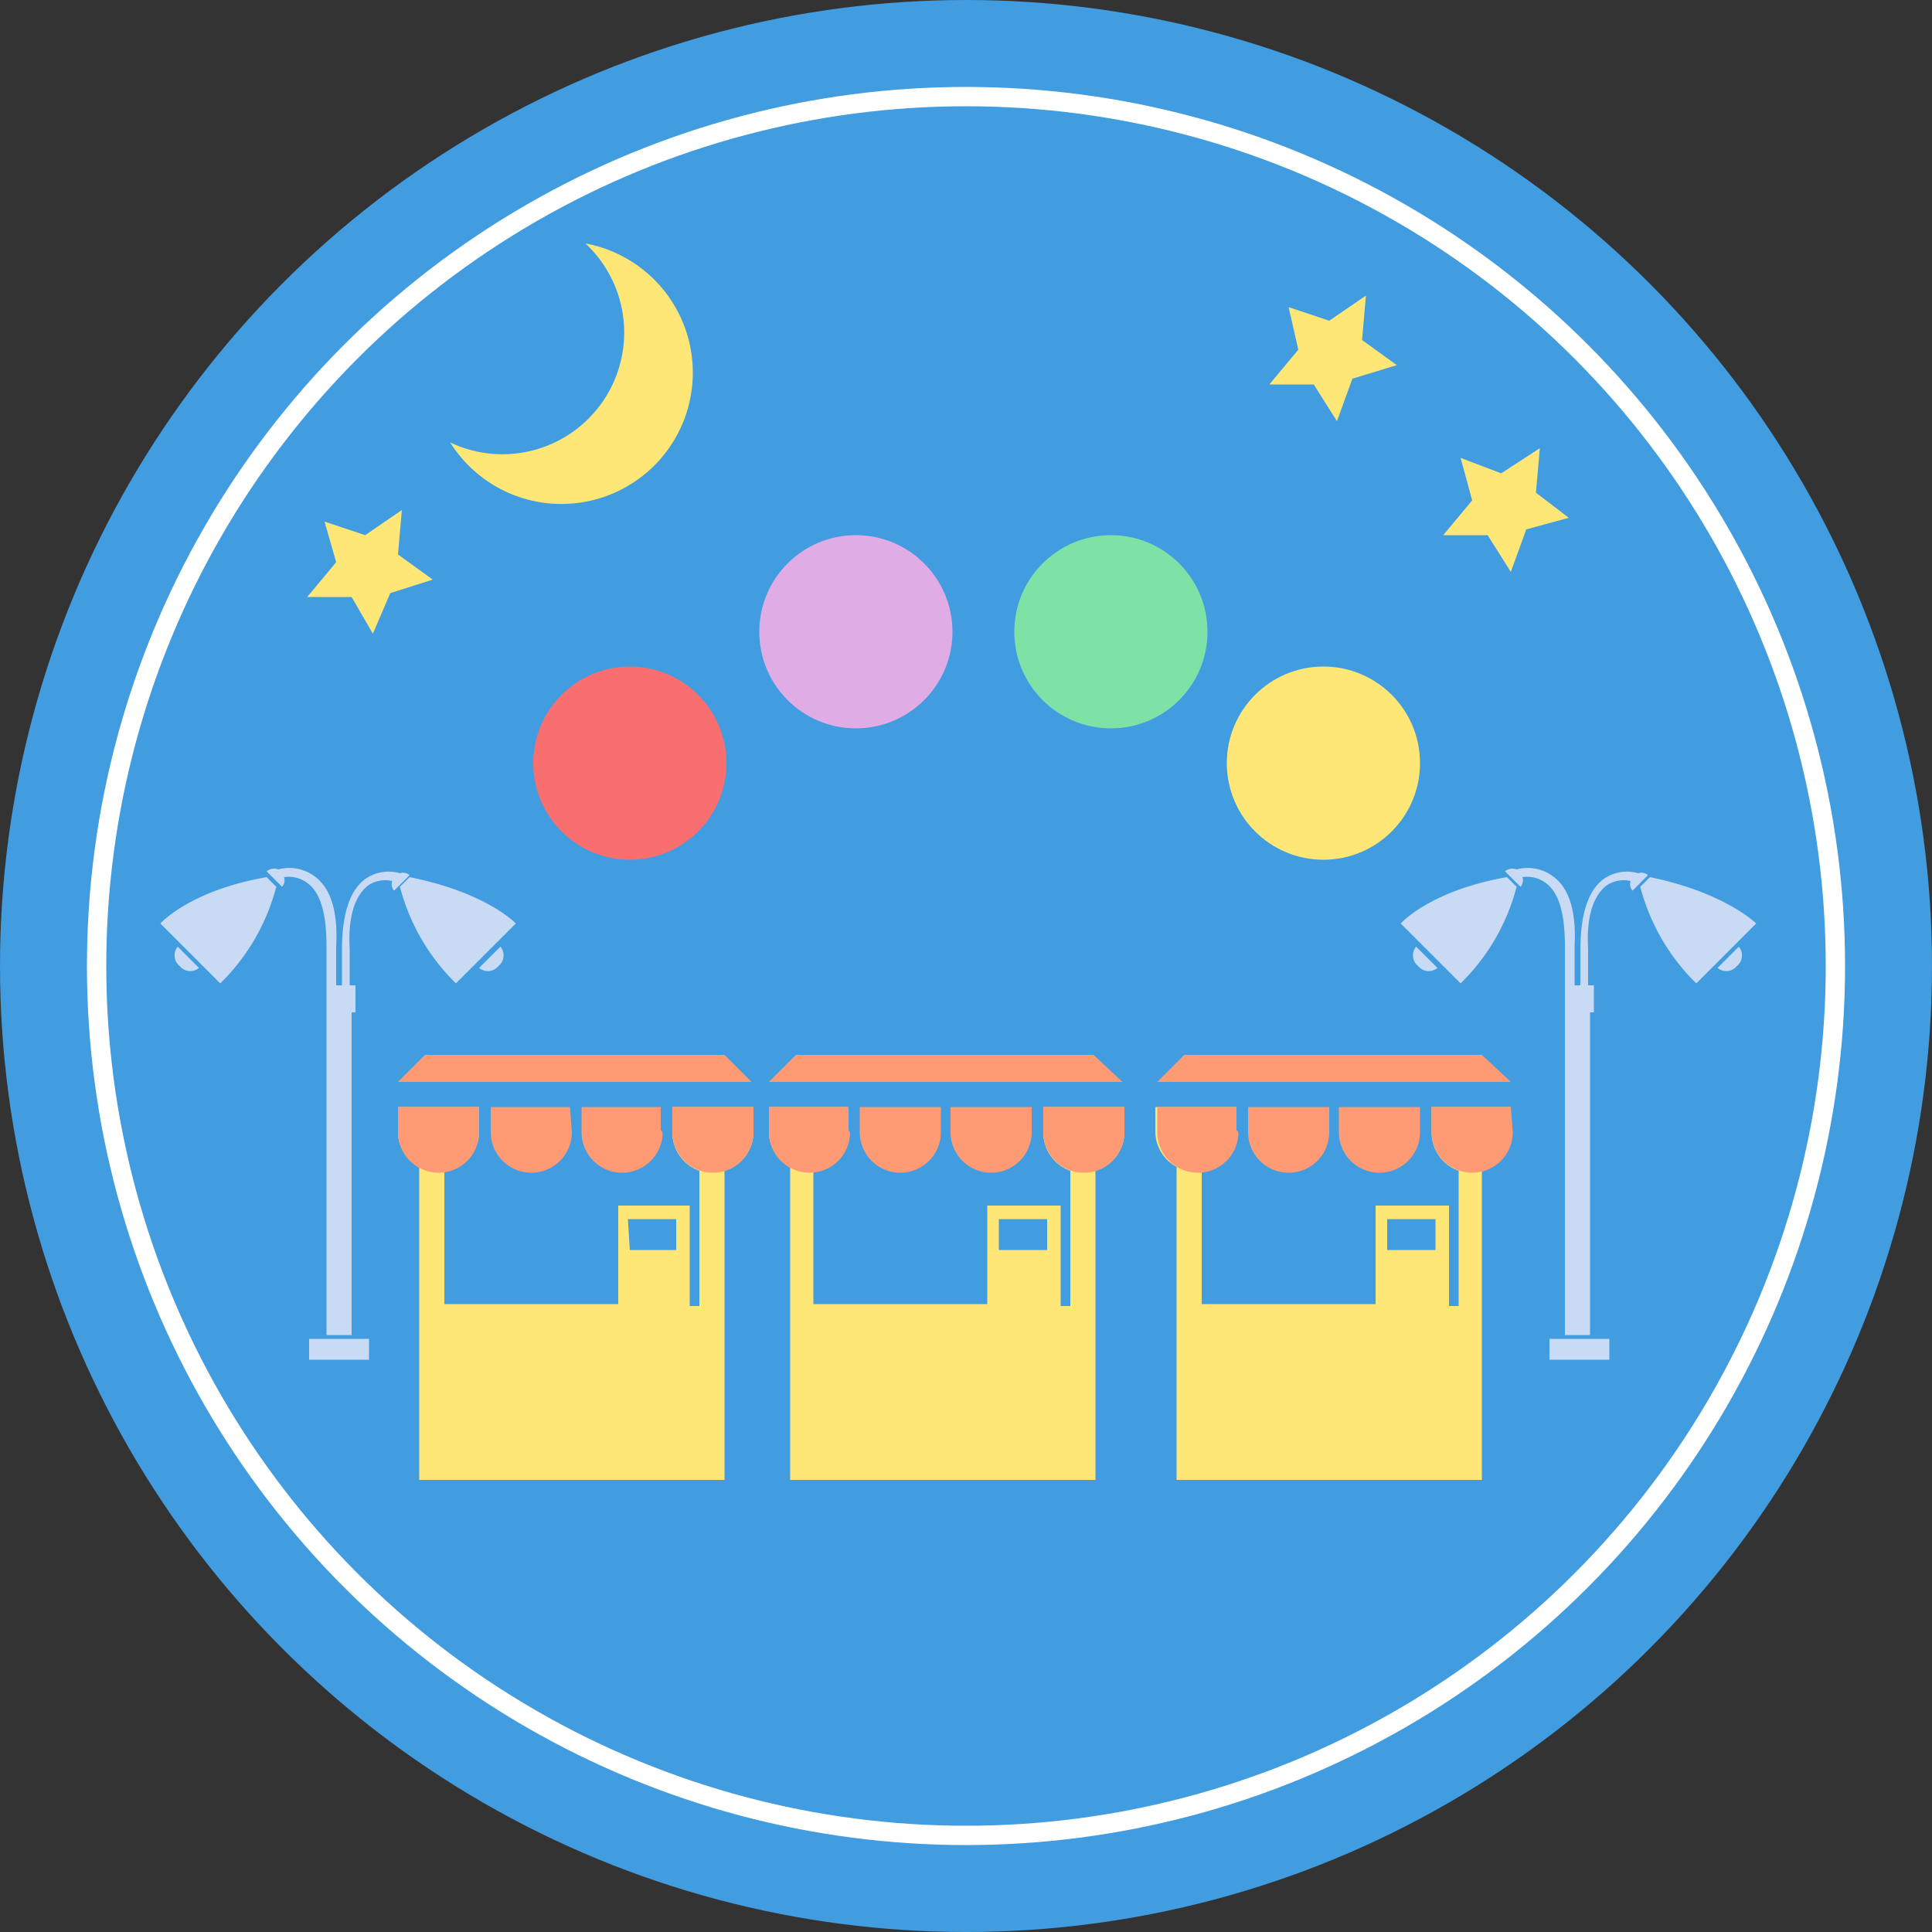 <svg id="71045aed-076e-498e-9b35-d2f54af90505" data-name="圖層 1" xmlns="http://www.w3.org/2000/svg" viewBox="0 0 100 100"><rect x="0" y="0" width="100" height="100" fill="#333333" stroke="none"/><title>23</title><circle cx="50" cy="50" r="50" style="fill:#419ce0"/><circle cx="50" cy="50" r="45" style="fill:none;stroke:#fff;stroke-miterlimit:10"/><path d="M30.3,12.6a6.3,6.3,0,0,1-7,10.3,6.8,6.8,0,1,0,7-10.3Z" style="fill:#fee677"/><path d="M29.5,57.3H25.4v1.3a2.1,2.1,0,1,0,4.2,0Z" style="fill:#ff9b74"/><path d="M34.2,58.5V57.3H30.1v1.3a2.1,2.1,0,1,0,4.2,0Z" style="fill:#ff9b74"/><path d="M34.8,57.3v1.3a2.1,2.1,0,0,0,1.4,2v7h-.5V62.4H32v5.1h-9V60.6a2.1,2.1,0,0,0,1.8-2.1V57.3H20.6v1.3a2.1,2.1,0,0,0,1.1,1.8V76.6H37.5v-16a2.1,2.1,0,0,0,1.5-2V57.3Zm-2.3,5.8h2.5v1.6H32.6Z" style="fill:#fee677"/><path d="M37.5,54.6H22l-1.4,1.4H38.9Z" style="fill:#ff9b74"/><path d="M39,57.3H34.8v1.3a2.1,2.1,0,1,0,4.2,0Z" style="fill:#ff9b74"/><path d="M24.8,58.5V57.3H20.6v1.3a2.1,2.1,0,1,0,4.2,0Z" style="fill:#ff9b74"/><path d="M48.7,57.3H44.5v1.3a2.1,2.1,0,1,0,4.2,0Z" style="fill:#ff9b74"/><path d="M53.4,58.5V57.3H49.2v1.3a2.1,2.1,0,1,0,4.2,0Z" style="fill:#ff9b74"/><path d="M54,57.3v1.3a2.1,2.1,0,0,0,1.4,2v7h-.5V62.4H51.1v5.1h-9V60.6a2.1,2.1,0,0,0,1.8-2.1V57.3H39.8v1.3a2.1,2.1,0,0,0,1.1,1.8V76.6H56.7v-16a2.1,2.1,0,0,0,1.5-2V57.3Zm-2.3,5.8h2.5v1.6H51.7Z" style="fill:#fee677"/><path d="M56.6,54.6H41.2l-1.4,1.4H58.1Z" style="fill:#ff9b74"/><path d="M58.2,57.3H54v1.3a2.1,2.1,0,1,0,4.2,0Z" style="fill:#ff9b74"/><path d="M43.9,58.5V57.3H39.8v1.3a2.1,2.1,0,1,0,4.2,0Z" style="fill:#ff9b74"/><path d="M68.8,57.3H64.6v1.3a2.1,2.1,0,1,0,4.2,0Z" style="fill:#ff9b74"/><path d="M73.5,58.5V57.3H69.3v1.3a2.1,2.1,0,1,0,4.2,0Z" style="fill:#ff9b74"/><path d="M74.1,57.3v1.3a2.1,2.1,0,0,0,1.4,2v7H75V62.4H71.2v5.1h-9V60.6A2.1,2.1,0,0,0,64,58.5V57.3H59.8v1.3a2.1,2.1,0,0,0,1.1,1.8V76.6H76.7v-16a2.1,2.1,0,0,0,1.5-2V57.3Zm-2.3,5.8h2.5v1.6H71.8Z" style="fill:#fee677"/><path d="M76.7,54.6H61.3l-1.4,1.4H78.2Z" style="fill:#ff9b74"/><path d="M78.2,57.3H74.1v1.3a2.1,2.1,0,1,0,4.2,0Z" style="fill:#ff9b74"/><path d="M64,58.5V57.3H59.9v1.3a2.1,2.1,0,1,0,4.2,0Z" style="fill:#ff9b74"/><path d="M9.3,50a.7.7,0,0,0,1,.1L9.2,49A.7.7,0,0,0,9.3,50Z" style="fill:#c9daf4"/><path d="M8.3,47.8l3.1,3.1a10.8,10.8,0,0,0,2.9-5l-.5-.5C9.8,46.1,8.3,47.8,8.3,47.8Z" style="fill:#c9daf4"/><path d="M24.8,50.1a.7.7,0,0,0,1-.1.7.7,0,0,0,.1-1Z" style="fill:#c9daf4"/><path d="M21.2,45.4l-.5.5a10.8,10.8,0,0,0,2.9,5l3.1-3.1S25.2,46.2,21.2,45.4Z" style="fill:#c9daf4"/><path d="M20.7,45.2a2.1,2.1,0,0,0-1.8.3c-.8.6-1.2,1.8-1.2,3.7V51h-.3V49c.1-1.9-.3-3.1-1.2-3.7a2.2,2.2,0,0,0-1.8-.3.6.6,0,0,0-.6.1l.8.8a.5.5,0,0,0,.1-.5,1.6,1.6,0,0,1,1.2.3c.7.5,1,1.6,1,3.3V69.1h1.3V52.4h.2v-.6h0V51h-.3V49.1c-.1-1.7.3-2.8,1-3.3a1.6,1.6,0,0,1,1.2-.2.5.5,0,0,0,.1.5l.8-.8A.5.5,0,0,0,20.7,45.2Z" style="fill:#c9daf4"/><rect x="16" y="69.3" width="3.1" height="1.08" style="fill:#c9daf4"/><path d="M73.4,50a.7.7,0,0,0,1,.1L73.3,49A.7.7,0,0,0,73.4,50Z" style="fill:#c9daf4"/><path d="M72.5,47.8l3.1,3.1a10.8,10.8,0,0,0,2.9-5l-.5-.5C74,46.1,72.5,47.8,72.5,47.8Z" style="fill:#c9daf4"/><path d="M88.9,50.1a.7.7,0,0,0,1-.1.7.7,0,0,0,.1-1Z" style="fill:#c9daf4"/><path d="M85.4,45.4l-.5.5a10.8,10.8,0,0,0,2.9,5l3.1-3.1S89.3,46.2,85.4,45.4Z" style="fill:#c9daf4"/><path d="M84.8,45.2a2.1,2.1,0,0,0-1.8.3c-.8.6-1.2,1.8-1.2,3.7V51h-.3V49c.1-1.9-.3-3.1-1.2-3.7a2.2,2.2,0,0,0-1.8-.3.6.6,0,0,0-.6.1l.8.8a.5.5,0,0,0,.1-.5,1.6,1.6,0,0,1,1.2.3c.7.5,1,1.6,1,3.3V69.1h1.3V52.4h.2v-.6h0V51h-.3V49.1c-.1-1.7.3-2.8,1-3.3a1.6,1.6,0,0,1,1.2-.2.5.5,0,0,0,.1.5l.8-.8A.5.5,0,0,0,84.8,45.2Z" style="fill:#c9daf4"/><rect x="80.2" y="69.3" width="3.1" height="1.08" style="fill:#c9daf4"/><circle cx="32.6" cy="39.5" r="5" style="fill:#f96e6e"/><circle cx="68.5" cy="39.5" r="5" style="fill:#fee677"/><circle cx="44.3" cy="32.7" r="5" style="fill:#e0ace5"/><circle cx="57.5" cy="32.7" r="5" style="fill:#7ee2a6"/><polygon points="20.8 26.4 18.9 27.7 16.8 27 17.4 29.1 15.9 30.9 18.2 30.9 19.3 32.8 20.2 30.7 22.4 30 20.6 28.7 20.8 26.4" style="fill:#fee677"/><polygon points="70.7 15.3 68.8 16.6 66.7 15.9 67.2 18.1 65.7 19.9 68 19.9 69.2 21.8 70 19.6 72.3 18.9 70.5 17.6 70.7 15.3" style="fill:#fee677"/><polygon points="79.7 23.2 77.7 24.5 75.6 23.7 76.2 25.9 74.7 27.7 77 27.7 78.2 29.6 79 27.4 81.2 26.8 79.5 25.5 79.7 23.2" style="fill:#fee677"/></svg>